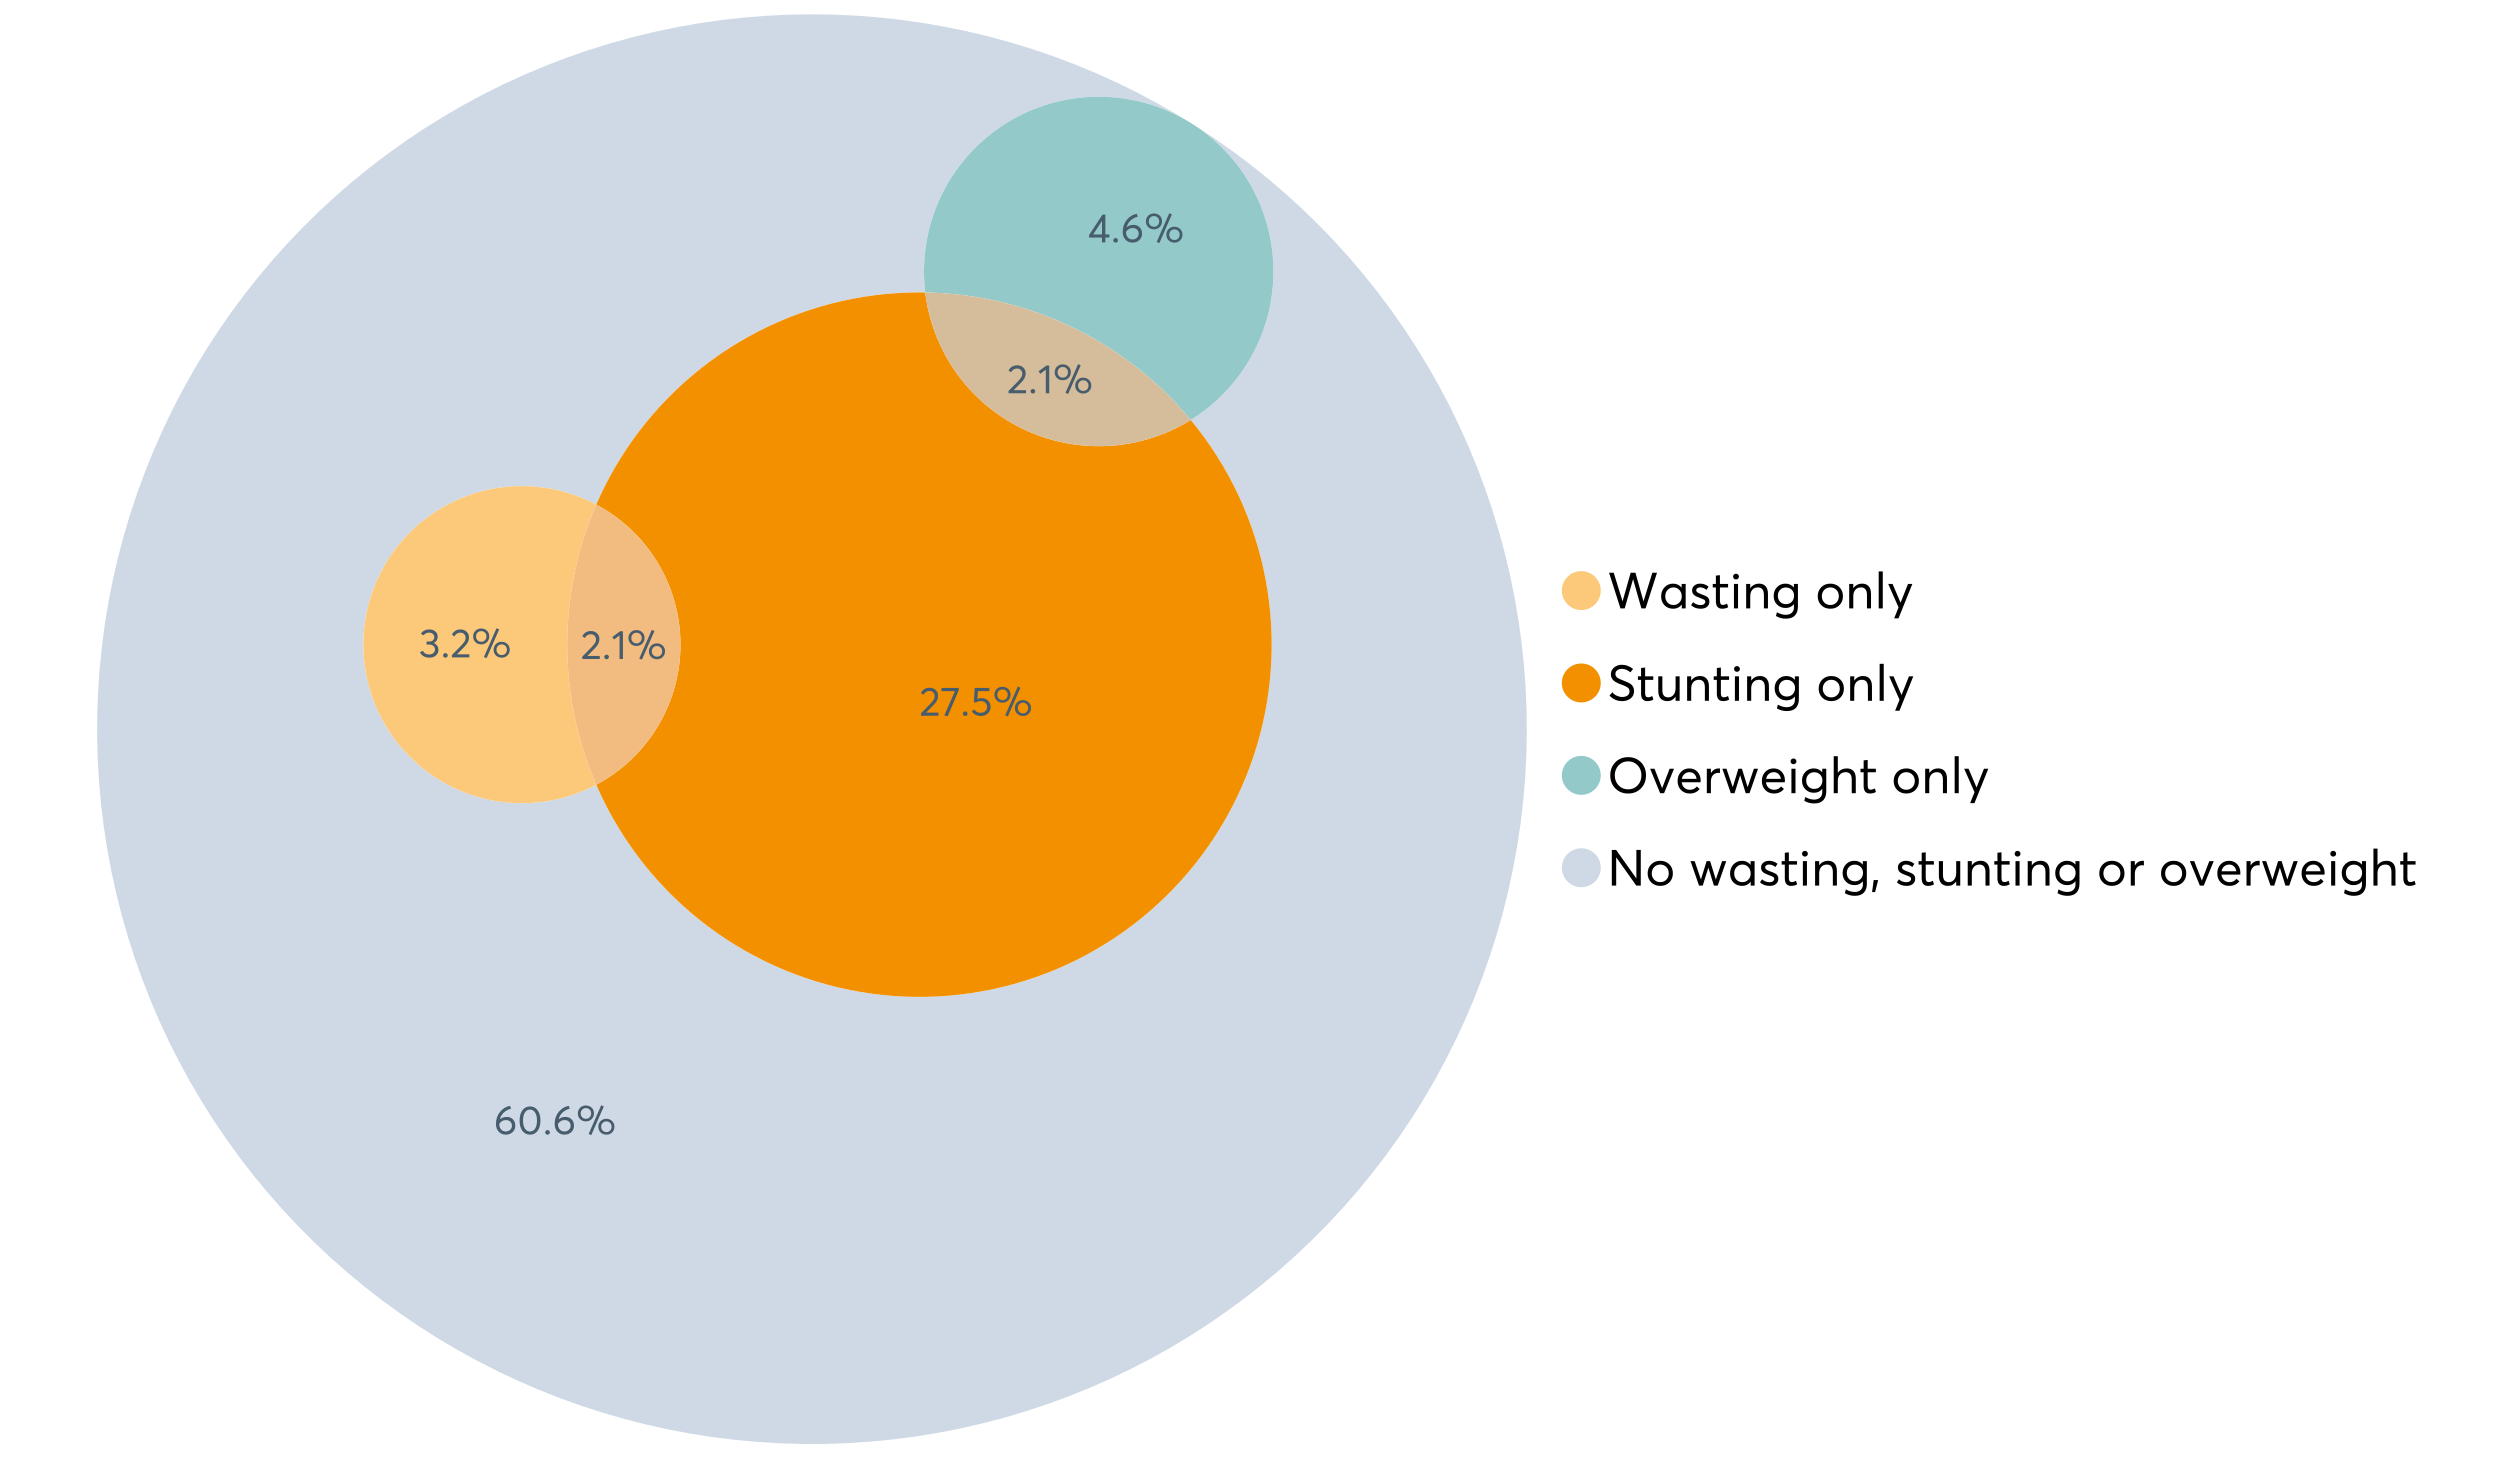 <?xml version="1.0" encoding="UTF-8"?>
<svg xmlns="http://www.w3.org/2000/svg" xmlns:xlink="http://www.w3.org/1999/xlink" width="1234.286pt" height="720pt" viewBox="0 0 1234.286 720" version="1.1">
<defs>
<g>
<symbol overflow="visible" id="glyph0-0">
<path style="stroke:none;" d=""/>
</symbol>
<symbol overflow="visible" id="glyph0-1">
<path style="stroke:none;" d="M 22.234 -17.609 L 24.547 -17.609 L 18.906 0 L 16.828 0 L 12.75 -14.438 L 12.734 -14.438 L 8.578 0 L 6.5 0 L 0.875 -17.609 L 3.172 -17.609 L 7.516 -3.547 L 7.562 -3.547 L 11.531 -17.609 L 13.891 -17.609 L 17.859 -3.5 L 17.891 -3.5 Z M 22.234 -17.609 "/>
</symbol>
<symbol overflow="visible" id="glyph0-2">
<path style="stroke:none;" d="M 11.297 -12.078 L 13.297 -12.078 L 13.297 0 L 11.359 0 L 11.359 -1.906 L 11.344 -1.906 C 10.312 -0.531 8.906 0.156 7.125 0.156 C 5.414 0.156 4 -0.406 2.875 -1.531 C 1.75 -2.656 1.188 -4.129 1.188 -5.953 C 1.188 -7.742 1.742 -9.238 2.859 -10.438 C 3.984 -11.633 5.395 -12.234 7.094 -12.234 C 8.812 -12.234 10.203 -11.578 11.266 -10.266 L 11.297 -10.266 Z M 7.297 -1.688 C 8.422 -1.688 9.379 -2.086 10.172 -2.891 C 10.961 -3.691 11.359 -4.711 11.359 -5.953 C 11.359 -7.191 10.973 -8.238 10.203 -9.094 C 9.441 -9.945 8.477 -10.375 7.312 -10.375 C 6.156 -10.375 5.18 -9.961 4.391 -9.141 C 3.609 -8.328 3.219 -7.266 3.219 -5.953 C 3.219 -4.711 3.594 -3.691 4.344 -2.891 C 5.102 -2.086 6.086 -1.688 7.297 -1.688 Z M 7.297 -1.688 "/>
</symbol>
<symbol overflow="visible" id="glyph0-3">
<path style="stroke:none;" d="M 5.609 0.156 C 3.734 0.156 2.156 -0.426 0.875 -1.594 L 1.906 -3.094 C 2.945 -2.133 4.18 -1.656 5.609 -1.656 C 6.305 -1.656 6.859 -1.812 7.266 -2.125 C 7.68 -2.445 7.891 -2.832 7.891 -3.281 C 7.891 -3.738 7.688 -4.086 7.281 -4.328 C 6.875 -4.566 6.164 -4.859 5.156 -5.203 C 5.094 -5.223 5.047 -5.242 5.016 -5.266 C 3.836 -5.672 2.938 -6.141 2.312 -6.672 C 1.695 -7.203 1.391 -7.973 1.391 -8.984 C 1.391 -9.91 1.766 -10.68 2.516 -11.297 C 3.266 -11.922 4.223 -12.234 5.391 -12.234 C 6.922 -12.234 8.301 -11.738 9.531 -10.75 L 8.484 -9.156 C 7.523 -9.977 6.457 -10.391 5.281 -10.391 C 4.801 -10.391 4.367 -10.258 3.984 -10 C 3.609 -9.738 3.422 -9.398 3.422 -8.984 C 3.422 -8.555 3.609 -8.207 3.984 -7.938 C 4.359 -7.676 4.93 -7.395 5.703 -7.094 C 5.836 -7.039 6.082 -6.945 6.438 -6.812 C 6.789 -6.688 7.023 -6.598 7.141 -6.547 C 7.254 -6.492 7.453 -6.406 7.734 -6.281 C 8.016 -6.164 8.207 -6.078 8.312 -6.016 C 8.414 -5.961 8.566 -5.867 8.766 -5.734 C 8.973 -5.598 9.113 -5.477 9.188 -5.375 C 9.258 -5.281 9.359 -5.148 9.484 -4.984 C 9.609 -4.816 9.695 -4.656 9.75 -4.5 C 9.801 -4.344 9.844 -4.16 9.875 -3.953 C 9.906 -3.742 9.922 -3.523 9.922 -3.297 C 9.922 -2.305 9.547 -1.484 8.797 -0.828 C 8.055 -0.172 6.992 0.156 5.609 0.156 Z M 5.609 0.156 "/>
</symbol>
<symbol overflow="visible" id="glyph0-4">
<path style="stroke:none;" d="M 5.328 0.156 C 3.234 0.156 2.188 -1.094 2.188 -3.594 L 2.188 -10.344 L 0.641 -10.344 L 0.641 -12.078 L 2.188 -12.078 L 2.188 -16.203 L 4.188 -16.422 L 4.188 -12.078 L 8.219 -12.078 L 8.219 -10.344 L 4.188 -10.344 L 4.188 -3.891 C 4.188 -3.148 4.297 -2.602 4.516 -2.25 C 4.742 -1.906 5.133 -1.734 5.688 -1.734 C 6.312 -1.734 6.988 -1.941 7.719 -2.359 L 8.266 -0.594 C 7.367 -0.094 6.391 0.156 5.328 0.156 Z M 5.328 0.156 "/>
</symbol>
<symbol overflow="visible" id="glyph0-5">
<path style="stroke:none;" d="M 3.094 -14.312 C 2.688 -14.312 2.344 -14.445 2.062 -14.719 C 1.789 -15 1.656 -15.336 1.656 -15.734 C 1.656 -16.129 1.789 -16.461 2.062 -16.734 C 2.344 -17.004 2.688 -17.141 3.094 -17.141 C 3.5 -17.141 3.844 -17 4.125 -16.719 C 4.406 -16.438 4.547 -16.109 4.547 -15.734 C 4.547 -15.336 4.406 -15 4.125 -14.719 C 3.844 -14.445 3.5 -14.312 3.094 -14.312 Z M 2.078 0 L 2.078 -12.078 L 4.094 -12.078 L 4.094 0 Z M 2.078 0 "/>
</symbol>
<symbol overflow="visible" id="glyph0-6">
<path style="stroke:none;" d="M 8.344 -12.234 C 9.676 -12.234 10.727 -11.805 11.5 -10.953 C 12.281 -10.098 12.672 -8.836 12.672 -7.172 L 12.672 0 L 10.672 0 L 10.672 -6.594 C 10.672 -9.113 9.688 -10.375 7.719 -10.375 C 6.562 -10.375 5.641 -9.988 4.953 -9.219 C 4.266 -8.445 3.922 -7.383 3.922 -6.031 L 3.922 0 L 1.906 0 L 1.906 -12.078 L 3.922 -12.078 L 3.922 -9.969 L 3.938 -9.969 C 5 -11.477 6.469 -12.234 8.344 -12.234 Z M 8.344 -12.234 "/>
</symbol>
<symbol overflow="visible" id="glyph0-7">
<path style="stroke:none;" d="M 11.094 -12.078 L 13.078 -12.078 L 13.078 -0.922 C 13.078 0.93 12.594 2.391 11.625 3.453 C 10.656 4.523 9.16 5.062 7.141 5.062 C 5.328 5.062 3.691 4.625 2.234 3.75 L 2.703 1.891 C 4.211 2.734 5.66 3.156 7.047 3.156 C 8.348 3.156 9.348 2.816 10.047 2.141 C 10.754 1.473 11.109 0.629 11.109 -0.391 L 11.109 -2.078 L 11.062 -2.078 C 10.051 -0.836 8.688 -0.219 6.969 -0.219 C 5.312 -0.219 3.922 -0.77 2.797 -1.875 C 1.672 -2.988 1.109 -4.43 1.109 -6.203 C 1.109 -7.922 1.66 -9.352 2.766 -10.5 C 3.867 -11.656 5.238 -12.234 6.875 -12.234 C 8.57 -12.234 9.961 -11.617 11.047 -10.391 L 11.094 -10.391 Z M 7.125 -2.109 C 8.332 -2.109 9.305 -2.5 10.047 -3.281 C 10.797 -4.07 11.172 -5.078 11.172 -6.297 C 11.172 -7.492 10.785 -8.469 10.016 -9.219 C 9.242 -9.969 8.281 -10.344 7.125 -10.344 C 5.977 -10.344 5.031 -9.957 4.281 -9.188 C 3.539 -8.426 3.172 -7.457 3.172 -6.281 C 3.172 -5.02 3.551 -4.008 4.312 -3.25 C 5.07 -2.488 6.008 -2.109 7.125 -2.109 Z M 7.125 -2.109 "/>
</symbol>
<symbol overflow="visible" id="glyph0-8">
<path style="stroke:none;" d=""/>
</symbol>
<symbol overflow="visible" id="glyph0-9">
<path style="stroke:none;" d="M 7.422 0.156 C 5.566 0.156 4.062 -0.43 2.906 -1.609 C 1.75 -2.785 1.172 -4.258 1.172 -6.031 C 1.172 -7.801 1.75 -9.273 2.906 -10.453 C 4.062 -11.641 5.566 -12.234 7.422 -12.234 C 9.203 -12.234 10.68 -11.656 11.859 -10.5 C 13.035 -9.344 13.625 -7.852 13.625 -6.031 C 13.625 -4.207 13.035 -2.719 11.859 -1.562 C 10.68 -0.414 9.203 0.156 7.422 0.156 Z M 7.422 -1.688 C 8.598 -1.688 9.586 -2.094 10.391 -2.906 C 11.191 -3.727 11.594 -4.77 11.594 -6.031 C 11.594 -7.301 11.191 -8.344 10.391 -9.156 C 9.598 -9.969 8.609 -10.375 7.422 -10.375 C 6.18 -10.375 5.164 -9.953 4.375 -9.109 C 3.594 -8.273 3.203 -7.242 3.203 -6.016 C 3.203 -4.797 3.594 -3.77 4.375 -2.938 C 5.164 -2.102 6.18 -1.688 7.422 -1.688 Z M 7.422 -1.688 "/>
</symbol>
<symbol overflow="visible" id="glyph0-10">
<path style="stroke:none;" d="M 2.078 0 L 2.078 -18.266 L 4.094 -18.266 L 4.094 0 Z M 2.078 0 "/>
</symbol>
<symbol overflow="visible" id="glyph0-11">
<path style="stroke:none;" d="M 10.344 -12.078 L 12.484 -12.078 L 5.656 4.906 L 3.516 4.906 L 5.688 -0.5 L 0.578 -12.078 L 2.734 -12.078 L 6.656 -2.875 L 6.703 -2.875 Z M 10.344 -12.078 "/>
</symbol>
<symbol overflow="visible" id="glyph0-12">
<path style="stroke:none;" d="M 7.344 0.156 C 4.875 0.156 2.789 -0.754 1.094 -2.578 L 2.484 -4.219 C 3.098 -3.457 3.844 -2.879 4.719 -2.484 C 5.594 -2.086 6.477 -1.891 7.375 -1.891 C 8.457 -1.891 9.328 -2.129 9.984 -2.609 C 10.641 -3.086 10.969 -3.75 10.969 -4.594 C 10.969 -5.051 10.891 -5.445 10.734 -5.781 C 10.578 -6.113 10.305 -6.406 9.922 -6.656 C 9.547 -6.914 9.176 -7.125 8.812 -7.281 C 8.457 -7.438 7.953 -7.641 7.297 -7.891 C 7.18 -7.941 7.086 -7.973 7.016 -7.984 C 6.367 -8.223 5.844 -8.426 5.438 -8.594 C 5.039 -8.77 4.582 -9.016 4.062 -9.328 C 3.539 -9.641 3.133 -9.957 2.844 -10.281 C 2.551 -10.602 2.297 -11.008 2.078 -11.5 C 1.867 -11.988 1.766 -12.531 1.766 -13.125 C 1.766 -14.438 2.285 -15.535 3.328 -16.422 C 4.367 -17.316 5.641 -17.773 7.141 -17.797 C 9.129 -17.797 10.992 -17.109 12.734 -15.734 L 11.406 -14.047 C 10.039 -15.203 8.617 -15.781 7.141 -15.781 C 6.285 -15.781 5.551 -15.551 4.938 -15.094 C 4.32 -14.645 4.016 -14.02 4.016 -13.219 C 4.016 -12.895 4.082 -12.594 4.219 -12.312 C 4.352 -12.039 4.5 -11.816 4.656 -11.641 C 4.82 -11.473 5.113 -11.281 5.531 -11.062 C 5.945 -10.852 6.273 -10.691 6.516 -10.578 C 6.754 -10.473 7.172 -10.305 7.766 -10.078 C 9.586 -9.379 10.785 -8.832 11.359 -8.438 C 12.598 -7.594 13.219 -6.383 13.219 -4.812 C 13.219 -3.258 12.645 -2.039 11.5 -1.156 C 10.352 -0.281 8.969 0.156 7.344 0.156 Z M 7.344 0.156 "/>
</symbol>
<symbol overflow="visible" id="glyph0-13">
<path style="stroke:none;" d="M 10.203 -12.078 L 12.203 -12.078 L 12.203 0 L 10.203 0 L 10.203 -2.016 L 10.172 -2.016 C 9.16 -0.566 7.836 0.156 6.203 0.156 C 4.766 0.156 3.645 -0.258 2.844 -1.094 C 2.051 -1.938 1.656 -3.203 1.656 -4.891 L 1.656 -12.078 L 3.672 -12.078 L 3.672 -5.453 C 3.672 -4.117 3.914 -3.156 4.406 -2.562 C 4.895 -1.977 5.633 -1.688 6.625 -1.688 C 7.613 -1.688 8.457 -2.094 9.156 -2.906 C 9.852 -3.727 10.203 -4.836 10.203 -6.234 Z M 10.203 -12.078 "/>
</symbol>
<symbol overflow="visible" id="glyph0-14">
<path style="stroke:none;" d="M 10.328 0.156 C 7.711 0.156 5.582 -0.691 3.938 -2.391 C 2.289 -4.086 1.469 -6.223 1.469 -8.797 C 1.469 -11.379 2.289 -13.523 3.938 -15.234 C 5.582 -16.941 7.711 -17.797 10.328 -17.797 C 12.836 -17.797 14.926 -16.961 16.594 -15.297 C 18.27 -13.629 19.109 -11.469 19.109 -8.812 C 19.109 -6.164 18.27 -4.008 16.594 -2.344 C 14.926 -0.676 12.836 0.156 10.328 0.156 Z M 10.328 -1.906 C 12.172 -1.906 13.719 -2.555 14.969 -3.859 C 16.219 -5.16 16.844 -6.812 16.844 -8.812 C 16.844 -10.82 16.219 -12.477 14.969 -13.781 C 13.719 -15.082 12.172 -15.734 10.328 -15.734 C 8.391 -15.734 6.801 -15.066 5.562 -13.734 C 4.32 -12.398 3.703 -10.754 3.703 -8.797 C 3.703 -6.848 4.32 -5.211 5.562 -3.891 C 6.801 -2.566 8.391 -1.906 10.328 -1.906 Z M 10.328 -1.906 "/>
</symbol>
<symbol overflow="visible" id="glyph0-15">
<path style="stroke:none;" d="M 10.203 -12.078 L 12.375 -12.078 L 7.469 0 L 5.531 0 L 0.594 -12.078 L 2.75 -12.078 L 6.469 -2.562 L 6.547 -2.562 Z M 10.203 -12.078 "/>
</symbol>
<symbol overflow="visible" id="glyph0-16">
<path style="stroke:none;" d="M 12.562 -6.234 C 12.562 -6.098 12.551 -5.922 12.531 -5.703 L 12.5 -5.406 L 3.203 -5.406 C 3.336 -4.281 3.77 -3.379 4.5 -2.703 C 5.238 -2.023 6.156 -1.688 7.25 -1.688 C 8.656 -1.688 9.785 -2.234 10.641 -3.328 L 12.062 -2.109 C 10.883 -0.598 9.254 0.156 7.172 0.156 C 5.43 0.156 3.992 -0.414 2.859 -1.562 C 1.734 -2.719 1.172 -4.207 1.172 -6.031 C 1.172 -7.832 1.719 -9.316 2.812 -10.484 C 3.914 -11.648 5.297 -12.234 6.953 -12.234 C 8.617 -12.234 9.969 -11.672 11 -10.547 C 12.039 -9.422 12.562 -7.984 12.562 -6.234 Z M 9.406 -9.469 C 8.789 -10.07 8.004 -10.375 7.047 -10.375 C 6.086 -10.375 5.266 -10.078 4.578 -9.484 C 3.891 -8.898 3.457 -8.098 3.281 -7.078 L 10.562 -7.078 C 10.406 -8.078 10.02 -8.875 9.406 -9.469 Z M 9.406 -9.469 "/>
</symbol>
<symbol overflow="visible" id="glyph0-17">
<path style="stroke:none;" d="M 7.891 -12.234 C 8.141 -12.234 8.305 -12.223 8.391 -12.203 L 8.391 -9.969 C 8.023 -10.008 7.758 -10.031 7.594 -10.031 C 6.469 -10.031 5.57 -9.641 4.906 -8.859 C 4.25 -8.078 3.922 -7.066 3.922 -5.828 L 3.922 0 L 1.906 0 L 1.906 -12.078 L 3.922 -12.078 L 3.922 -9.953 L 3.938 -9.953 C 4.883 -11.473 6.203 -12.234 7.891 -12.234 Z M 7.891 -12.234 "/>
</symbol>
<symbol overflow="visible" id="glyph0-18">
<path style="stroke:none;" d="M 16.297 -12.078 L 18.344 -12.078 L 14.141 0 L 12.25 0 L 9.531 -8.812 L 9.5 -8.812 L 6.75 0 L 4.906 0 L 0.719 -12.078 L 2.75 -12.078 L 5.828 -3.047 L 5.875 -3.047 L 8.641 -12.078 L 10.375 -12.078 L 13.172 -3.047 L 13.219 -3.047 Z M 16.297 -12.078 "/>
</symbol>
<symbol overflow="visible" id="glyph0-19">
<path style="stroke:none;" d="M 8.406 -12.234 C 9.781 -12.234 10.852 -11.816 11.625 -10.984 C 12.406 -10.16 12.797 -8.914 12.797 -7.25 L 12.797 0 L 10.797 0 L 10.797 -6.672 C 10.797 -9.141 9.812 -10.375 7.844 -10.375 C 6.633 -10.375 5.676 -9.992 4.969 -9.234 C 4.27 -8.473 3.922 -7.422 3.922 -6.078 L 3.922 0 L 1.906 0 L 1.906 -18.266 L 3.922 -18.266 L 3.922 -10.094 L 3.969 -10.094 C 4.977 -11.52 6.457 -12.234 8.406 -12.234 Z M 8.406 -12.234 "/>
</symbol>
<symbol overflow="visible" id="glyph0-20">
<path style="stroke:none;" d="M 14.359 -17.609 L 16.531 -17.609 L 16.531 0 L 14.312 0 L 4.438 -13.891 L 4.391 -13.891 L 4.391 0 L 2.234 0 L 2.234 -17.609 L 4.359 -17.609 L 14.312 -3.578 L 14.359 -3.578 Z M 14.359 -17.609 "/>
</symbol>
<symbol overflow="visible" id="glyph0-21">
<path style="stroke:none;" d="M 0.797 3.219 L 1.594 -2.734 L 3.797 -2.734 L 2.281 3.219 Z M 0.797 3.219 "/>
</symbol>
<symbol overflow="visible" id="glyph1-0">
<path style="stroke:none;" d=""/>
</symbol>
<symbol overflow="visible" id="glyph1-1">
<path style="stroke:none;" d="M 3.328 -1.531 L 9.406 -1.531 L 9.406 0 L 0.797 0 L 0.781 -1.156 L 5.469 -5.938 C 6.156 -6.656 6.676 -7.289 7.031 -7.844 C 7.383 -8.406 7.562 -8.992 7.562 -9.609 C 7.562 -10.367 7.32 -10.992 6.844 -11.484 C 6.363 -11.984 5.742 -12.234 4.984 -12.234 C 3.672 -12.234 2.688 -11.613 2.031 -10.375 L 0.797 -11.219 C 1.672 -12.945 3.098 -13.812 5.078 -13.812 C 6.223 -13.812 7.203 -13.445 8.016 -12.719 C 8.828 -11.988 9.234 -11.016 9.234 -9.797 C 9.234 -9.004 9.051 -8.25 8.688 -7.531 C 8.332 -6.812 7.734 -6.031 6.891 -5.188 L 3.328 -1.578 Z M 3.328 -1.531 "/>
</symbol>
<symbol overflow="visible" id="glyph1-2">
<path style="stroke:none;" d="M 2.406 0.125 C 2.07 0.125 1.797 0.016 1.578 -0.203 C 1.359 -0.422 1.25 -0.688 1.25 -1 C 1.25 -1.312 1.359 -1.578 1.578 -1.797 C 1.797 -2.023 2.07 -2.141 2.406 -2.141 C 2.719 -2.141 2.984 -2.023 3.203 -1.797 C 3.43 -1.578 3.547 -1.312 3.547 -1 C 3.547 -0.688 3.43 -0.422 3.203 -0.203 C 2.984 0.016 2.719 0.125 2.406 0.125 Z M 2.406 0.125 "/>
</symbol>
<symbol overflow="visible" id="glyph1-3">
<path style="stroke:none;" d="M 3.984 0 L 3.984 -11.656 L 1.25 -9.609 L 0.422 -10.859 L 4.266 -13.703 L 5.656 -13.703 L 5.656 0 Z M 3.984 0 "/>
</symbol>
<symbol overflow="visible" id="glyph1-4">
<path style="stroke:none;" d="M 7.531 0.344 L 6.219 -0.219 L 12.422 -14.391 L 13.734 -13.812 Z M 4.859 -6.438 C 3.742 -6.438 2.801 -6.801 2.031 -7.531 C 1.27 -8.27 0.891 -9.223 0.891 -10.391 C 0.891 -11.473 1.258 -12.391 2 -13.141 C 2.738 -13.898 3.691 -14.281 4.859 -14.281 C 5.984 -14.281 6.93 -13.922 7.703 -13.203 C 8.473 -12.484 8.859 -11.547 8.859 -10.391 C 8.859 -9.285 8.484 -8.348 7.734 -7.578 C 6.992 -6.816 6.035 -6.438 4.859 -6.438 Z M 4.891 -7.719 C 5.641 -7.719 6.254 -7.973 6.734 -8.484 C 7.211 -8.992 7.453 -9.625 7.453 -10.375 C 7.453 -11.145 7.203 -11.77 6.703 -12.25 C 6.211 -12.738 5.609 -12.984 4.891 -12.984 C 4.129 -12.984 3.508 -12.734 3.031 -12.234 C 2.551 -11.734 2.312 -11.113 2.312 -10.375 C 2.312 -9.582 2.555 -8.941 3.047 -8.453 C 3.535 -7.961 4.148 -7.719 4.891 -7.719 Z M 14.969 0.125 C 13.852 0.125 12.91 -0.238 12.141 -0.969 C 11.379 -1.707 11 -2.656 11 -3.812 C 11 -4.895 11.367 -5.816 12.109 -6.578 C 12.859 -7.336 13.812 -7.719 14.969 -7.719 C 16.082 -7.719 17.023 -7.348 17.797 -6.609 C 18.566 -5.879 18.953 -4.945 18.953 -3.812 C 18.953 -2.707 18.582 -1.773 17.844 -1.016 C 17.113 -0.254 16.156 0.125 14.969 0.125 Z M 14.969 -1.156 C 15.738 -1.156 16.363 -1.406 16.844 -1.906 C 17.32 -2.414 17.562 -3.039 17.562 -3.781 C 17.562 -4.57 17.312 -5.207 16.812 -5.688 C 16.312 -6.176 15.695 -6.422 14.969 -6.422 C 14.219 -6.422 13.602 -6.164 13.125 -5.656 C 12.656 -5.156 12.422 -4.531 12.422 -3.781 C 12.422 -3.008 12.664 -2.379 13.156 -1.891 C 13.645 -1.398 14.25 -1.156 14.969 -1.156 Z M 14.969 -1.156 "/>
</symbol>
<symbol overflow="visible" id="glyph1-5">
<path style="stroke:none;" d="M 6.375 -8.641 C 7.625 -8.641 8.645 -8.25 9.438 -7.469 C 10.238 -6.688 10.641 -5.625 10.641 -4.281 C 10.641 -3.02 10.191 -1.969 9.297 -1.125 C 8.398 -0.289 7.273 0.125 5.922 0.125 C 4.535 0.125 3.383 -0.363 2.469 -1.344 C 1.551 -2.332 1.094 -3.602 1.094 -5.156 C 1.094 -7.531 1.773 -9.535 3.141 -11.172 C 4.516 -12.805 6.156 -13.785 8.062 -14.109 L 8.547 -12.688 C 7.223 -12.375 6.062 -11.77 5.062 -10.875 C 4.062 -9.988 3.379 -8.836 3.016 -7.422 L 3.031 -7.422 C 3.914 -8.234 5.031 -8.641 6.375 -8.641 Z M 5.906 -1.453 C 6.801 -1.453 7.535 -1.727 8.109 -2.281 C 8.68 -2.832 8.969 -3.508 8.969 -4.312 C 8.969 -5.145 8.695 -5.812 8.156 -6.312 C 7.625 -6.82 6.906 -7.078 6 -7.078 C 5.281 -7.078 4.641 -6.895 4.078 -6.531 C 3.516 -6.176 3.066 -5.734 2.734 -5.203 L 2.734 -5.062 C 2.734 -3.988 3.023 -3.117 3.609 -2.453 C 4.203 -1.785 4.969 -1.453 5.906 -1.453 Z M 5.906 -1.453 "/>
</symbol>
<symbol overflow="visible" id="glyph1-6">
<path style="stroke:none;" d="M 6.266 0.125 C 4.734 0.125 3.488 -0.488 2.531 -1.719 C 1.582 -2.945 1.109 -4.656 1.109 -6.844 C 1.109 -8.914 1.566 -10.594 2.484 -11.875 C 3.41 -13.164 4.672 -13.812 6.266 -13.812 C 7.785 -13.812 9.02 -13.195 9.969 -11.969 C 10.926 -10.738 11.406 -9.031 11.406 -6.844 C 11.406 -4.77 10.945 -3.086 10.031 -1.797 C 9.125 -0.516 7.867 0.125 6.266 0.125 Z M 6.266 -1.438 C 7.348 -1.438 8.191 -1.922 8.797 -2.891 C 9.398 -3.859 9.703 -5.176 9.703 -6.844 C 9.703 -8.551 9.383 -9.879 8.75 -10.828 C 8.125 -11.785 7.297 -12.266 6.266 -12.266 C 5.18 -12.266 4.332 -11.773 3.719 -10.797 C 3.113 -9.816 2.812 -8.5 2.812 -6.844 C 2.812 -5.133 3.125 -3.805 3.75 -2.859 C 4.383 -1.91 5.223 -1.438 6.266 -1.438 Z M 6.266 -1.438 "/>
</symbol>
<symbol overflow="visible" id="glyph1-7">
<path style="stroke:none;" d="M 7.344 -7.094 C 8.07 -6.812 8.641 -6.375 9.047 -5.781 C 9.461 -5.188 9.672 -4.484 9.672 -3.672 C 9.672 -2.555 9.25 -1.645 8.406 -0.938 C 7.57 -0.227 6.52 0.125 5.25 0.125 C 4.113 0.125 3.133 -0.117 2.312 -0.609 C 1.5 -1.109 0.914 -1.77 0.562 -2.594 L 2.016 -3.266 C 2.555 -2.055 3.598 -1.453 5.141 -1.453 C 5.941 -1.453 6.613 -1.68 7.156 -2.141 C 7.695 -2.598 7.969 -3.191 7.969 -3.922 C 7.969 -4.617 7.707 -5.195 7.188 -5.656 C 6.676 -6.125 5.938 -6.359 4.969 -6.359 L 3.828 -6.359 L 3.828 -7.828 L 5.156 -7.828 C 5.988 -7.828 6.609 -8.035 7.016 -8.453 C 7.43 -8.867 7.641 -9.391 7.641 -10.016 C 7.641 -10.672 7.391 -11.203 6.891 -11.609 C 6.398 -12.023 5.789 -12.234 5.062 -12.234 C 3.883 -12.234 2.992 -11.789 2.391 -10.906 L 1.031 -11.641 C 1.406 -12.305 1.941 -12.832 2.641 -13.219 C 3.336 -13.613 4.16 -13.812 5.109 -13.812 C 6.316 -13.812 7.316 -13.488 8.109 -12.844 C 8.91 -12.195 9.312 -11.328 9.312 -10.234 C 9.312 -9.555 9.141 -8.941 8.797 -8.391 C 8.453 -7.836 7.969 -7.414 7.344 -7.125 Z M 7.344 -7.094 "/>
</symbol>
<symbol overflow="visible" id="glyph1-8">
<path style="stroke:none;" d="M 0.531 -13.703 L 9.016 -13.703 L 9.016 -12.516 L 3.594 0.234 L 1.906 -0.094 L 7.156 -12.141 L 0.531 -12.141 Z M 0.531 -13.703 "/>
</symbol>
<symbol overflow="visible" id="glyph1-9">
<path style="stroke:none;" d="M 5.688 -8.688 C 6.945 -8.688 8 -8.289 8.844 -7.5 C 9.688 -6.707 10.109 -5.648 10.109 -4.328 C 10.109 -3.023 9.648 -1.953 8.734 -1.109 C 7.816 -0.273 6.688 0.141 5.344 0.141 C 4.395 0.141 3.52 -0.062 2.719 -0.469 C 1.914 -0.875 1.273 -1.438 0.797 -2.156 L 2.047 -3.109 C 2.367 -2.586 2.805 -2.176 3.359 -1.875 C 3.91 -1.582 4.531 -1.438 5.219 -1.438 C 6.113 -1.438 6.867 -1.711 7.484 -2.266 C 8.098 -2.816 8.406 -3.508 8.406 -4.344 C 8.406 -5.238 8.098 -5.941 7.484 -6.453 C 6.867 -6.961 6.125 -7.219 5.25 -7.219 C 4.207 -7.219 3.398 -6.961 2.828 -6.453 L 1.859 -6.766 L 2.25 -13.703 L 9.484 -13.703 L 9.484 -12.141 L 3.828 -12.141 L 3.609 -8.297 C 4.367 -8.555 5.062 -8.688 5.688 -8.688 Z M 5.688 -8.688 "/>
</symbol>
<symbol overflow="visible" id="glyph1-10">
<path style="stroke:none;" d="M 6.984 0 L 6.984 -2.406 L 0.625 -2.406 L 0.625 -3.609 L 7.234 -13.703 L 8.656 -13.703 L 8.656 -3.922 L 10.641 -3.922 L 10.641 -2.406 L 8.656 -2.406 L 8.656 0 Z M 2.625 -3.891 L 7.016 -3.891 L 7.016 -10.641 Z M 2.625 -3.891 "/>
</symbol>
</g>
</defs>
<g id="surface25944">
<path style=" stroke:none;fill-rule:nonzero;fill:rgb(98.824%,78.824%,47.843%);fill-opacity:1;" d="M 790.324 291.582 C 790.324 296.891 786.02 301.195 780.711 301.195 C 775.398 301.195 771.094 296.891 771.094 291.582 C 771.094 286.273 775.398 281.969 780.711 281.969 C 786.02 281.969 790.324 286.273 790.324 291.582 "/>
<g style="fill:rgb(0%,0%,0%);fill-opacity:1;">
  <use xlink:href="#glyph0-1" x="793.543" y="300.387"/>
  <use xlink:href="#glyph0-2" x="818.944" y="300.387"/>
  <use xlink:href="#glyph0-3" x="834.026" y="300.387"/>
  <use xlink:href="#glyph0-4" x="844.965" y="300.387"/>
  <use xlink:href="#glyph0-5" x="853.994" y="300.387"/>
  <use xlink:href="#glyph0-6" x="860.195" y="300.387"/>
  <use xlink:href="#glyph0-7" x="874.583" y="300.387"/>
  <use xlink:href="#glyph0-8" x="889.441" y="300.387"/>
  <use xlink:href="#glyph0-9" x="896.263" y="300.387"/>
  <use xlink:href="#glyph0-6" x="911.072" y="300.387"/>
  <use xlink:href="#glyph0-10" x="925.459" y="300.387"/>
  <use xlink:href="#glyph0-11" x="931.66" y="300.387"/>
</g>
<path style=" stroke:none;fill-rule:nonzero;fill:rgb(95.294%,56.471%,0%);fill-opacity:1;" d="M 790.324 337.195 C 790.324 342.504 786.02 346.809 780.711 346.809 C 775.398 346.809 771.094 342.504 771.094 337.195 C 771.094 331.883 775.398 327.578 780.711 327.578 C 786.02 327.578 790.324 331.883 790.324 337.195 "/>
<g style="fill:rgb(0%,0%,0%);fill-opacity:1;">
  <use xlink:href="#glyph0-12" x="793.543" y="346"/>
  <use xlink:href="#glyph0-4" x="808.029" y="346"/>
  <use xlink:href="#glyph0-13" x="817.059" y="346"/>
  <use xlink:href="#glyph0-6" x="831.049" y="346"/>
  <use xlink:href="#glyph0-4" x="845.436" y="346"/>
  <use xlink:href="#glyph0-5" x="854.465" y="346"/>
  <use xlink:href="#glyph0-6" x="860.667" y="346"/>
  <use xlink:href="#glyph0-7" x="875.054" y="346"/>
  <use xlink:href="#glyph0-8" x="889.913" y="346"/>
  <use xlink:href="#glyph0-9" x="896.734" y="346"/>
  <use xlink:href="#glyph0-6" x="911.543" y="346"/>
  <use xlink:href="#glyph0-10" x="925.93" y="346"/>
  <use xlink:href="#glyph0-11" x="932.132" y="346"/>
</g>
<path style=" stroke:none;fill-rule:nonzero;fill:rgb(57.647%,79.216%,78.824%);fill-opacity:1;" d="M 790.324 382.805 C 790.324 388.117 786.02 392.422 780.711 392.422 C 775.398 392.422 771.094 388.117 771.094 382.805 C 771.094 377.496 775.398 373.191 780.711 373.191 C 786.02 373.191 790.324 377.496 790.324 382.805 "/>
<g style="fill:rgb(0%,0%,0%);fill-opacity:1;">
  <use xlink:href="#glyph0-14" x="793.543" y="391.613"/>
  <use xlink:href="#glyph0-15" x="814.107" y="391.613"/>
  <use xlink:href="#glyph0-16" x="827.08" y="391.613"/>
  <use xlink:href="#glyph0-17" x="840.773" y="391.613"/>
  <use xlink:href="#glyph0-18" x="849.628" y="391.613"/>
  <use xlink:href="#glyph0-16" x="868.679" y="391.613"/>
  <use xlink:href="#glyph0-5" x="882.372" y="391.613"/>
  <use xlink:href="#glyph0-7" x="888.573" y="391.613"/>
  <use xlink:href="#glyph0-19" x="903.432" y="391.613"/>
  <use xlink:href="#glyph0-4" x="917.918" y="391.613"/>
  <use xlink:href="#glyph0-8" x="926.947" y="391.613"/>
  <use xlink:href="#glyph0-9" x="933.769" y="391.613"/>
  <use xlink:href="#glyph0-6" x="948.578" y="391.613"/>
  <use xlink:href="#glyph0-10" x="962.965" y="391.613"/>
  <use xlink:href="#glyph0-11" x="969.166" y="391.613"/>
</g>
<path style=" stroke:none;fill-rule:nonzero;fill:rgb(81.176%,85.098%,89.804%);fill-opacity:1;" d="M 790.324 428.418 C 790.324 433.727 786.02 438.031 780.711 438.031 C 775.398 438.031 771.094 433.727 771.094 428.418 C 771.094 423.109 775.398 418.805 780.711 418.805 C 786.02 418.805 790.324 423.109 790.324 428.418 "/>
<g style="fill:rgb(0%,0%,0%);fill-opacity:1;">
  <use xlink:href="#glyph0-20" x="793.543" y="437.223"/>
  <use xlink:href="#glyph0-9" x="812.296" y="437.223"/>
  <use xlink:href="#glyph0-8" x="827.105" y="437.223"/>
  <use xlink:href="#glyph0-18" x="833.926" y="437.223"/>
  <use xlink:href="#glyph0-2" x="852.977" y="437.223"/>
  <use xlink:href="#glyph0-3" x="868.059" y="437.223"/>
  <use xlink:href="#glyph0-4" x="878.998" y="437.223"/>
  <use xlink:href="#glyph0-5" x="888.027" y="437.223"/>
  <use xlink:href="#glyph0-6" x="894.229" y="437.223"/>
  <use xlink:href="#glyph0-7" x="908.616" y="437.223"/>
  <use xlink:href="#glyph0-21" x="923.474" y="437.223"/>
  <use xlink:href="#glyph0-8" x="928.808" y="437.223"/>
  <use xlink:href="#glyph0-3" x="935.629" y="437.223"/>
  <use xlink:href="#glyph0-4" x="946.568" y="437.223"/>
  <use xlink:href="#glyph0-13" x="955.598" y="437.223"/>
  <use xlink:href="#glyph0-6" x="969.588" y="437.223"/>
  <use xlink:href="#glyph0-4" x="983.975" y="437.223"/>
  <use xlink:href="#glyph0-5" x="993.004" y="437.223"/>
  <use xlink:href="#glyph0-6" x="999.206" y="437.223"/>
  <use xlink:href="#glyph0-7" x="1013.593" y="437.223"/>
  <use xlink:href="#glyph0-8" x="1028.452" y="437.223"/>
  <use xlink:href="#glyph0-9" x="1035.273" y="437.223"/>
  <use xlink:href="#glyph0-17" x="1050.082" y="437.223"/>
  <use xlink:href="#glyph0-8" x="1058.938" y="437.223"/>
  <use xlink:href="#glyph0-9" x="1065.759" y="437.223"/>
  <use xlink:href="#glyph0-15" x="1080.568" y="437.223"/>
  <use xlink:href="#glyph0-16" x="1093.541" y="437.223"/>
  <use xlink:href="#glyph0-17" x="1107.234" y="437.223"/>
  <use xlink:href="#glyph0-18" x="1116.09" y="437.223"/>
  <use xlink:href="#glyph0-16" x="1135.14" y="437.223"/>
  <use xlink:href="#glyph0-5" x="1148.833" y="437.223"/>
  <use xlink:href="#glyph0-7" x="1155.034" y="437.223"/>
  <use xlink:href="#glyph0-19" x="1169.893" y="437.223"/>
  <use xlink:href="#glyph0-4" x="1184.379" y="437.223"/>
</g>
<path style=" stroke:none;fill-rule:nonzero;fill:rgb(81.176%,85.098%,89.804%);fill-opacity:1;" d="M 407.441 712.879 L 418.578 712.496 L 429.695 711.762 L 440.785 710.676 L 451.836 709.242 L 462.836 707.461 L 473.773 705.332 L 484.641 702.855 L 495.422 700.043 L 506.109 696.887 L 516.691 693.398 L 527.16 689.574 L 537.5 685.426 L 547.707 680.949 L 557.766 676.156 L 567.668 671.043 L 577.402 665.625 L 586.965 659.898 L 596.336 653.875 L 605.516 647.559 L 614.492 640.953 L 623.258 634.07 L 631.797 626.914 L 640.109 619.492 L 648.18 611.809 L 656.008 603.879 L 663.578 595.703 L 670.887 587.293 L 677.93 578.652 L 684.695 569.797 L 691.176 560.734 L 697.367 551.469 L 703.266 542.016 L 708.859 532.379 L 714.148 522.57 L 719.125 512.598 L 723.781 502.477 L 728.117 492.211 L 732.129 481.816 L 735.809 471.297 L 739.156 460.668 L 742.164 449.941 L 744.836 439.121 L 747.16 428.223 L 749.141 417.258 L 750.777 406.234 L 752.062 395.164 L 752.996 384.062 L 753.582 372.934 L 753.812 361.793 L 753.695 350.652 L 753.223 339.516 L 752.402 328.406 L 751.227 317.324 L 749.707 306.285 L 747.836 295.301 L 745.621 284.379 L 743.062 273.531 L 740.16 262.773 L 736.922 252.109 L 733.352 241.555 L 729.445 231.121 L 725.215 220.812 L 720.656 210.641 L 715.781 200.621 L 710.594 190.762 L 705.098 181.066 L 699.297 171.551 L 693.199 162.227 L 686.812 153.098 L 680.137 144.172 L 673.184 135.465 L 665.961 126.98 L 658.473 118.727 L 650.727 110.715 L 642.734 102.953 L 634.496 95.445 L 626.031 88.203 L 617.336 81.23 L 608.43 74.535 L 599.312 68.125 L 590 62.008 L 589.203 61.52 L 590.953 62.668 L 593.184 64.234 L 595.359 65.871 L 597.484 67.578 L 599.555 69.348 L 601.566 71.184 L 603.52 73.078 L 605.414 75.039 L 607.246 77.055 L 609.012 79.129 L 610.711 81.258 L 612.34 83.438 L 613.902 85.672 L 615.395 87.949 L 616.812 90.277 L 618.156 92.645 L 619.422 95.055 L 620.613 97.504 L 621.73 99.992 L 622.762 102.512 L 623.719 105.062 L 624.59 107.641 L 625.383 110.25 L 626.09 112.879 L 626.719 115.527 L 627.258 118.199 L 627.715 120.883 L 628.086 123.582 L 628.375 126.289 L 628.574 129.008 L 628.691 131.73 L 628.719 134.453 L 628.664 137.176 L 628.52 139.895 L 628.293 142.609 L 627.977 145.316 L 627.578 148.008 L 627.094 150.691 L 626.523 153.355 L 625.871 156 L 625.137 158.621 L 624.32 161.219 L 623.418 163.789 L 622.438 166.332 L 621.379 168.84 L 620.238 171.316 L 619.023 173.754 L 617.73 176.148 L 616.363 178.504 L 614.922 180.816 L 613.41 183.082 L 611.824 185.297 L 610.172 187.461 L 608.449 189.574 L 606.664 191.629 L 604.812 193.625 L 602.898 195.566 L 600.926 197.441 L 598.895 199.258 L 596.809 201.008 L 594.664 202.691 L 592.469 204.305 L 590.227 205.848 L 587.934 207.32 L 587.879 207.355 L 588.121 207.637 L 591.547 211.93 L 594.832 216.324 L 597.98 220.824 L 600.988 225.418 L 603.844 230.109 L 606.555 234.883 L 609.109 239.742 L 611.512 244.68 L 613.758 249.691 L 615.84 254.77 L 617.766 259.914 L 619.527 265.113 L 621.121 270.367 L 622.551 275.668 L 623.812 281.012 L 624.902 286.395 L 625.824 291.809 L 626.574 297.246 L 627.152 302.707 L 627.559 308.184 L 627.789 313.668 L 627.848 319.16 L 627.734 324.648 L 627.445 330.133 L 626.984 335.602 L 626.352 341.059 L 625.547 346.488 L 624.57 351.891 L 623.426 357.262 L 622.109 362.594 L 620.625 367.879 L 618.977 373.117 L 617.164 378.301 L 615.188 383.422 L 613.051 388.48 L 610.754 393.469 L 608.305 398.379 L 605.699 403.215 L 602.941 407.961 L 600.035 412.621 L 596.984 417.188 L 593.789 421.652 L 590.457 426.016 L 586.988 430.27 L 583.387 434.414 L 579.656 438.445 L 575.801 442.352 L 571.82 446.137 L 567.727 449.797 L 563.52 453.32 L 559.199 456.715 L 554.777 459.969 L 550.254 463.078 L 545.637 466.047 L 540.926 468.867 L 536.125 471.539 L 531.246 474.059 L 526.293 476.422 L 521.262 478.625 L 516.168 480.672 L 511.008 482.555 L 505.797 484.273 L 500.527 485.828 L 495.215 487.215 L 489.863 488.434 L 484.473 489.484 L 479.055 490.363 L 473.609 491.07 L 468.145 491.602 L 462.664 491.965 L 457.176 492.152 L 451.688 492.168 L 446.199 492.012 L 440.719 491.68 L 435.25 491.176 L 429.801 490.5 L 424.375 489.652 L 418.98 488.633 L 413.621 487.445 L 408.301 486.086 L 403.023 484.562 L 397.801 482.871 L 392.633 481.02 L 387.523 479 L 382.484 476.824 L 377.516 474.492 L 372.621 472 L 367.809 469.355 L 363.082 466.562 L 358.445 463.621 L 353.906 460.531 L 349.465 457.305 L 345.129 453.938 L 340.898 450.434 L 336.785 446.797 L 332.785 443.035 L 328.906 439.148 L 325.152 435.141 L 321.527 431.02 L 318.035 426.781 L 314.68 422.438 L 311.461 417.988 L 308.383 413.441 L 305.449 408.797 L 302.668 404.066 L 300.035 399.246 L 297.555 394.348 L 295.23 389.375 L 294.387 387.406 L 292.473 388.395 L 290.238 389.461 L 287.977 390.453 L 285.684 391.371 L 283.363 392.219 L 281.016 392.996 L 278.645 393.695 L 276.254 394.316 L 273.844 394.867 L 271.418 395.34 L 268.977 395.734 L 266.527 396.051 L 264.066 396.293 L 261.602 396.457 L 259.129 396.543 L 256.66 396.547 L 254.188 396.477 L 251.723 396.328 L 249.262 396.102 L 246.809 395.797 L 244.367 395.414 L 241.938 394.957 L 239.523 394.422 L 237.129 393.809 L 234.758 393.125 L 232.406 392.363 L 230.078 391.527 L 227.781 390.621 L 225.512 389.641 L 223.273 388.59 L 221.07 387.469 L 218.906 386.277 L 216.777 385.02 L 214.691 383.695 L 212.648 382.309 L 210.648 380.855 L 208.695 379.34 L 206.793 377.762 L 204.941 376.125 L 203.141 374.434 L 201.395 372.684 L 199.703 370.879 L 198.074 369.023 L 196.5 367.117 L 194.988 365.16 L 193.539 363.156 L 192.156 361.109 L 190.836 359.02 L 189.582 356.891 L 188.398 354.723 L 187.281 352.516 L 186.234 350.277 L 185.262 348.008 L 184.359 345.707 L 183.531 343.379 L 182.773 341.023 L 182.094 338.648 L 181.488 336.254 L 180.957 333.84 L 180.504 331.41 L 180.129 328.965 L 179.832 326.512 L 179.609 324.051 L 179.465 321.586 L 179.398 319.113 L 179.414 316.641 L 179.504 314.172 L 179.672 311.707 L 179.918 309.246 L 180.242 306.797 L 180.645 304.359 L 181.121 301.934 L 181.676 299.523 L 182.305 297.137 L 183.008 294.766 L 183.789 292.422 L 184.641 290.102 L 185.566 287.809 L 186.566 285.547 L 187.633 283.32 L 188.773 281.125 L 189.98 278.969 L 191.254 276.852 L 192.594 274.777 L 194 272.742 L 195.469 270.758 L 197 268.816 L 198.594 266.926 L 200.242 265.086 L 201.949 263.301 L 203.715 261.566 L 205.531 259.891 L 207.398 258.273 L 209.32 256.719 L 211.285 255.223 L 213.301 253.789 L 215.359 252.422 L 217.457 251.117 L 219.598 249.883 L 221.777 248.715 L 223.988 247.613 L 226.238 246.586 L 228.516 245.629 L 230.824 244.746 L 233.16 243.934 L 235.52 243.199 L 237.898 242.535 L 240.301 241.949 L 242.719 241.438 L 245.152 241.004 L 247.598 240.648 L 250.051 240.367 L 252.516 240.168 L 254.984 240.043 L 257.453 239.996 L 259.926 240.027 L 262.395 240.141 L 264.859 240.328 L 267.316 240.594 L 269.766 240.934 L 272.199 241.355 L 274.621 241.852 L 277.023 242.426 L 279.41 243.074 L 281.773 243.797 L 284.113 244.594 L 286.426 245.469 L 288.707 246.41 L 290.961 247.426 L 293.184 248.512 L 294.383 249.148 L 295.961 245.566 L 298.336 240.617 L 300.863 235.742 L 303.547 230.953 L 306.379 226.25 L 309.355 221.637 L 312.48 217.121 L 315.742 212.703 L 319.145 208.395 L 322.68 204.195 L 326.348 200.105 L 330.141 196.137 L 334.059 192.289 L 338.098 188.57 L 342.25 184.977 L 346.512 181.516 L 350.883 178.191 L 355.355 175.008 L 359.93 171.969 L 364.594 169.074 L 369.348 166.328 L 374.188 163.734 L 379.105 161.293 L 384.098 159.008 L 389.16 156.883 L 394.289 154.918 L 399.477 153.117 L 404.719 151.48 L 410.008 150.008 L 415.34 148.703 L 420.715 147.57 L 426.117 146.605 L 431.551 145.812 L 437.008 145.191 L 442.48 144.746 L 447.965 144.469 L 453.453 144.367 L 456.816 144.41 L 456.656 143.094 L 456.414 140.379 L 456.254 137.66 L 456.184 134.938 L 456.195 132.215 L 456.297 129.492 L 456.48 126.773 L 456.754 124.062 L 457.109 121.363 L 457.551 118.676 L 458.078 116.004 L 458.688 113.348 L 459.383 110.715 L 460.16 108.105 L 461.02 105.52 L 461.957 102.965 L 462.98 100.438 L 464.078 97.945 L 465.258 95.488 L 466.512 93.07 L 467.84 90.695 L 469.246 88.363 L 470.723 86.074 L 472.273 83.832 L 473.891 81.641 L 475.578 79.504 L 477.332 77.422 L 479.152 75.395 L 481.035 73.426 L 482.977 71.516 L 484.98 69.668 L 487.039 67.887 L 489.156 66.172 L 491.324 64.523 L 493.543 62.941 L 495.812 61.434 L 498.125 60 L 500.484 58.637 L 502.883 57.348 L 505.324 56.137 L 507.801 55.004 L 510.312 53.949 L 512.855 52.977 L 515.43 52.082 L 518.027 51.27 L 520.652 50.539 L 523.301 49.895 L 525.965 49.332 L 528.645 48.852 L 531.34 48.461 L 534.047 48.152 L 536.762 47.93 L 539.484 47.793 L 542.207 47.742 L 544.93 47.777 L 547.652 47.898 L 550.367 48.105 L 553.074 48.398 L 555.773 48.777 L 558.457 49.238 L 561.125 49.789 L 563.773 50.418 L 566.402 51.133 L 569.008 51.93 L 571.586 52.812 L 574.133 53.77 L 576.652 54.812 L 579.133 55.93 L 581.582 57.129 L 583.988 58.402 L 585.809 59.438 L 580.5 56.184 L 570.82 50.668 L 560.969 45.457 L 550.961 40.559 L 540.801 35.98 L 530.5 31.723 L 520.074 27.797 L 509.527 24.199 L 498.871 20.938 L 488.121 18.012 L 477.281 15.43 L 466.363 13.188 L 455.383 11.293 L 444.348 9.746 L 433.27 8.547 L 422.16 7.699 L 411.027 7.203 L 399.883 7.059 L 388.742 7.266 L 377.613 7.828 L 366.508 8.734 L 355.438 9.996 L 344.41 11.605 L 333.438 13.562 L 322.535 15.863 L 311.711 18.508 L 300.977 21.492 L 290.34 24.816 L 279.812 28.473 L 269.406 32.457 L 259.133 36.773 L 249 41.406 L 239.02 46.363 L 229.195 51.629 L 219.547 57.199 L 210.078 63.074 L 200.801 69.246 L 191.723 75.707 L 182.852 82.453 L 174.199 89.473 L 165.77 96.766 L 157.578 104.316 L 149.629 112.125 L 141.93 120.18 L 134.488 128.477 L 127.312 137 L 120.406 145.746 L 113.785 154.707 L 107.445 163.875 L 101.402 173.234 L 95.652 182.781 L 90.211 192.504 L 85.078 202.395 L 80.262 212.445 L 75.762 222.637 L 71.59 232.969 L 67.742 243.43 L 64.227 254.004 L 61.051 264.684 L 58.211 275.461 L 55.711 286.32 L 53.559 297.25 L 51.75 308.246 L 50.289 319.293 L 49.18 330.383 L 48.422 341.5 L 48.012 352.637 L 47.957 363.777 L 48.25 374.918 L 48.898 386.043 L 49.895 397.141 L 51.242 408.203 L 52.938 419.215 L 54.98 430.172 L 57.367 441.055 L 60.098 451.859 L 63.168 462.57 L 66.574 473.18 L 70.316 483.676 L 74.383 494.051 L 78.777 504.293 L 83.492 514.387 L 88.527 524.328 L 93.867 534.109 L 99.52 543.715 L 105.469 553.137 L 111.711 562.363 L 118.246 571.391 L 125.059 580.211 L 132.148 588.805 L 139.504 597.176 L 147.121 605.309 L 154.992 613.195 L 163.109 620.832 L 171.461 628.211 L 180.043 635.316 L 188.844 642.152 L 197.855 648.703 L 207.07 654.969 L 216.48 660.941 L 226.074 666.613 L 235.84 671.977 L 245.77 677.031 L 255.855 681.77 L 266.086 686.188 L 276.449 690.281 L 286.938 694.043 L 297.539 697.477 L 308.246 700.57 L 319.043 703.324 L 329.922 705.734 L 340.871 707.805 L 351.883 709.523 L 362.941 710.895 L 374.035 711.918 L 385.16 712.59 L 396.297 712.91 Z M 407.441 712.879 "/>
<path style=" stroke:none;fill-rule:nonzero;fill:rgb(98.824%,78.824%,47.843%);fill-opacity:1;" d="M 259.129 396.543 L 261.602 396.457 L 264.066 396.293 L 266.527 396.051 L 268.977 395.734 L 271.418 395.34 L 273.844 394.867 L 276.254 394.316 L 278.645 393.695 L 281.016 392.996 L 283.363 392.219 L 285.684 391.371 L 287.977 390.453 L 290.238 389.461 L 292.473 388.395 L 294.387 387.406 L 293.066 384.328 L 291.062 379.215 L 289.219 374.043 L 287.539 368.816 L 286.027 363.539 L 284.684 358.215 L 283.504 352.852 L 282.5 347.453 L 281.664 342.027 L 281 336.578 L 280.508 331.109 L 280.188 325.625 L 280.043 320.137 L 280.07 314.648 L 280.273 309.16 L 280.648 303.684 L 281.195 298.219 L 281.914 292.773 L 282.805 287.355 L 283.867 281.969 L 285.098 276.617 L 286.496 271.309 L 288.062 266.047 L 289.793 260.836 L 291.688 255.684 L 293.746 250.59 L 294.383 249.148 L 293.184 248.512 L 290.961 247.426 L 288.707 246.41 L 286.426 245.469 L 284.113 244.594 L 281.773 243.797 L 279.41 243.074 L 277.023 242.426 L 274.621 241.852 L 272.199 241.355 L 269.766 240.934 L 267.316 240.594 L 264.859 240.328 L 262.395 240.141 L 259.926 240.027 L 257.453 239.996 L 254.984 240.043 L 252.516 240.168 L 250.051 240.367 L 247.598 240.648 L 245.152 241.004 L 242.719 241.438 L 240.301 241.949 L 237.898 242.535 L 235.52 243.199 L 233.16 243.934 L 230.824 244.746 L 228.516 245.629 L 226.238 246.586 L 223.988 247.613 L 221.777 248.715 L 219.598 249.883 L 217.457 251.117 L 215.359 252.422 L 213.301 253.789 L 211.285 255.223 L 209.32 256.719 L 207.398 258.273 L 205.531 259.891 L 203.715 261.566 L 201.949 263.301 L 200.242 265.086 L 198.594 266.926 L 197 268.816 L 195.469 270.758 L 194 272.742 L 192.594 274.777 L 191.254 276.852 L 189.98 278.969 L 188.773 281.125 L 187.633 283.32 L 186.566 285.547 L 185.566 287.809 L 184.641 290.102 L 183.789 292.422 L 183.008 294.766 L 182.305 297.137 L 181.676 299.523 L 181.121 301.934 L 180.645 304.359 L 180.242 306.797 L 179.918 309.246 L 179.672 311.707 L 179.504 314.172 L 179.414 316.641 L 179.398 319.113 L 179.465 321.586 L 179.609 324.051 L 179.832 326.512 L 180.129 328.965 L 180.504 331.41 L 180.957 333.84 L 181.488 336.254 L 182.094 338.648 L 182.773 341.023 L 183.531 343.379 L 184.359 345.707 L 185.262 348.008 L 186.234 350.277 L 187.281 352.516 L 188.398 354.723 L 189.582 356.891 L 190.836 359.02 L 192.156 361.109 L 193.539 363.156 L 194.988 365.16 L 196.5 367.117 L 198.074 369.023 L 199.703 370.879 L 201.395 372.684 L 203.141 374.434 L 204.941 376.125 L 206.793 377.762 L 208.695 379.34 L 210.648 380.855 L 212.648 382.309 L 214.691 383.695 L 216.777 385.02 L 218.906 386.277 L 221.07 387.469 L 223.273 388.59 L 225.512 389.641 L 227.781 390.621 L 230.078 391.527 L 232.406 392.363 L 234.758 393.125 L 237.129 393.809 L 239.523 394.422 L 241.938 394.957 L 244.367 395.414 L 246.809 395.797 L 249.262 396.102 L 251.723 396.328 L 254.188 396.477 L 256.66 396.547 Z M 259.129 396.543 "/>
<path style=" stroke:none;fill-rule:nonzero;fill:rgb(95.294%,56.471%,0%);fill-opacity:1;" d="M 457.176 492.152 L 462.664 491.965 L 468.145 491.602 L 473.609 491.07 L 479.055 490.363 L 484.473 489.484 L 489.863 488.434 L 495.215 487.215 L 500.527 485.828 L 505.797 484.273 L 511.008 482.555 L 516.168 480.672 L 521.262 478.625 L 526.293 476.422 L 531.246 474.059 L 536.125 471.539 L 540.926 468.867 L 545.637 466.047 L 550.254 463.078 L 554.777 459.969 L 559.199 456.715 L 563.52 453.32 L 567.727 449.797 L 571.82 446.137 L 575.801 442.352 L 579.656 438.445 L 583.387 434.414 L 586.988 430.27 L 590.457 426.016 L 593.789 421.652 L 596.984 417.188 L 600.035 412.621 L 602.941 407.961 L 605.699 403.215 L 608.305 398.379 L 610.754 393.469 L 613.051 388.48 L 615.188 383.422 L 617.164 378.301 L 618.977 373.117 L 620.625 367.879 L 622.109 362.594 L 623.426 357.262 L 624.57 351.891 L 625.547 346.488 L 626.352 341.059 L 626.984 335.602 L 627.445 330.133 L 627.734 324.648 L 627.848 319.16 L 627.789 313.668 L 627.559 308.184 L 627.152 302.707 L 626.574 297.246 L 625.824 291.809 L 624.902 286.395 L 623.812 281.012 L 622.551 275.668 L 621.121 270.367 L 619.527 265.113 L 617.766 259.914 L 615.84 254.77 L 613.758 249.691 L 611.512 244.68 L 609.109 239.742 L 606.555 234.883 L 603.844 230.109 L 600.988 225.418 L 597.98 220.824 L 594.832 216.324 L 591.547 211.93 L 588.121 207.637 L 587.879 207.355 L 585.598 208.719 L 583.219 210.043 L 580.797 211.293 L 578.34 212.465 L 575.844 213.559 L 573.316 214.574 L 570.758 215.508 L 568.172 216.363 L 565.559 217.133 L 562.922 217.82 L 560.27 218.426 L 557.594 218.945 L 554.906 219.383 L 552.203 219.734 L 549.492 219.996 L 546.777 220.176 L 544.055 220.27 L 541.328 220.277 L 538.605 220.199 L 535.887 220.035 L 533.176 219.785 L 530.473 219.449 L 527.781 219.031 L 525.105 218.523 L 522.445 217.934 L 519.805 217.262 L 517.191 216.504 L 514.598 215.668 L 512.035 214.746 L 509.5 213.746 L 507 212.668 L 504.535 211.508 L 502.109 210.273 L 499.719 208.961 L 497.375 207.574 L 495.074 206.117 L 492.824 204.586 L 490.621 202.98 L 488.469 201.312 L 486.371 199.574 L 484.328 197.77 L 482.348 195.906 L 480.422 193.977 L 478.559 191.988 L 476.762 189.941 L 475.027 187.84 L 473.363 185.688 L 471.766 183.48 L 470.238 181.223 L 468.785 178.922 L 467.406 176.574 L 466.098 174.184 L 464.867 171.75 L 463.715 169.285 L 462.641 166.781 L 461.648 164.246 L 460.734 161.68 L 459.902 159.086 L 459.148 156.469 L 458.484 153.828 L 457.898 151.168 L 457.398 148.488 L 456.984 145.797 L 456.816 144.41 L 453.453 144.367 L 447.965 144.469 L 442.48 144.746 L 437.008 145.191 L 431.551 145.812 L 426.117 146.605 L 420.715 147.57 L 415.34 148.703 L 410.008 150.008 L 404.719 151.48 L 399.477 153.117 L 394.289 154.918 L 389.16 156.883 L 384.098 159.008 L 379.105 161.293 L 374.188 163.734 L 369.348 166.328 L 364.594 169.074 L 359.93 171.969 L 355.355 175.008 L 350.883 178.191 L 346.512 181.516 L 342.25 184.977 L 338.098 188.57 L 334.059 192.289 L 330.141 196.137 L 326.348 200.105 L 322.68 204.195 L 319.145 208.395 L 315.742 212.703 L 312.48 217.121 L 309.355 221.637 L 306.379 226.25 L 303.547 230.953 L 300.863 235.742 L 298.336 240.617 L 295.961 245.566 L 294.383 249.148 L 295.367 249.668 L 297.512 250.891 L 299.621 252.184 L 301.688 253.539 L 303.707 254.961 L 305.684 256.445 L 307.613 257.992 L 309.488 259.602 L 311.316 261.266 L 313.09 262.988 L 314.809 264.762 L 316.469 266.594 L 318.07 268.477 L 319.613 270.406 L 321.094 272.387 L 322.508 274.41 L 323.863 276.48 L 325.148 278.59 L 326.367 280.738 L 327.52 282.926 L 328.598 285.148 L 329.609 287.406 L 330.547 289.691 L 331.414 292.004 L 332.207 294.348 L 332.926 296.711 L 333.57 299.098 L 334.137 301.504 L 334.629 303.926 L 335.043 306.363 L 335.379 308.809 L 335.641 311.27 L 335.82 313.734 L 335.926 316.203 L 335.953 318.672 L 335.902 321.145 L 335.773 323.613 L 335.566 326.074 L 335.281 328.531 L 334.918 330.973 L 334.477 333.406 L 333.961 335.824 L 333.371 338.223 L 332.703 340.602 L 331.961 342.961 L 331.145 345.293 L 330.254 347.598 L 329.293 349.875 L 328.258 352.121 L 327.156 354.332 L 325.984 356.508 L 324.742 358.645 L 323.434 360.742 L 322.059 362.797 L 320.621 364.809 L 319.121 366.77 L 317.562 368.688 L 315.941 370.551 L 314.262 372.363 L 312.523 374.125 L 310.734 375.828 L 308.891 377.473 L 306.996 379.062 L 305.055 380.59 L 303.062 382.055 L 301.027 383.453 L 298.945 384.789 L 296.828 386.059 L 294.668 387.262 L 294.387 387.406 L 295.23 389.375 L 297.555 394.348 L 300.035 399.246 L 302.668 404.066 L 305.449 408.797 L 308.383 413.441 L 311.461 417.988 L 314.68 422.438 L 318.035 426.781 L 321.527 431.02 L 325.152 435.141 L 328.906 439.148 L 332.785 443.035 L 336.785 446.797 L 340.898 450.434 L 345.129 453.938 L 349.465 457.305 L 353.906 460.531 L 358.445 463.621 L 363.082 466.562 L 367.809 469.355 L 372.621 472 L 377.516 474.492 L 382.484 476.824 L 387.523 479 L 392.633 481.02 L 397.801 482.871 L 403.023 484.562 L 408.301 486.086 L 413.621 487.445 L 418.98 488.633 L 424.375 489.652 L 429.801 490.5 L 435.25 491.176 L 440.719 491.68 L 446.199 492.012 L 451.688 492.168 Z M 457.176 492.152 "/>
<path style=" stroke:none;fill-rule:nonzero;fill:rgb(57.647%,79.216%,78.824%);fill-opacity:1;" d="M 587.934 207.32 L 590.227 205.848 L 592.469 204.305 L 594.664 202.691 L 596.809 201.008 L 598.895 199.258 L 600.926 197.441 L 602.898 195.566 L 604.812 193.625 L 606.664 191.629 L 608.449 189.574 L 610.172 187.461 L 611.824 185.297 L 613.41 183.082 L 614.922 180.816 L 616.363 178.504 L 617.73 176.148 L 619.023 173.754 L 620.238 171.316 L 621.379 168.84 L 622.438 166.332 L 623.418 163.789 L 624.32 161.219 L 625.137 158.621 L 625.871 156 L 626.523 153.355 L 627.094 150.691 L 627.578 148.008 L 627.977 145.316 L 628.293 142.609 L 628.52 139.895 L 628.664 137.176 L 628.719 134.453 L 628.691 131.73 L 628.574 129.008 L 628.375 126.289 L 628.086 123.582 L 627.715 120.883 L 627.258 118.199 L 626.719 115.527 L 626.09 112.879 L 625.383 110.25 L 624.59 107.641 L 623.719 105.062 L 622.762 102.512 L 621.73 99.992 L 620.613 97.504 L 619.422 95.055 L 618.156 92.645 L 616.812 90.277 L 615.395 87.949 L 613.902 85.672 L 612.34 83.438 L 610.711 81.258 L 609.012 79.129 L 607.246 77.055 L 605.414 75.039 L 603.52 73.078 L 601.566 71.184 L 599.555 69.348 L 597.484 67.578 L 595.359 65.871 L 593.184 64.234 L 590.953 62.668 L 589.203 61.52 L 585.809 59.438 L 583.988 58.402 L 581.582 57.129 L 579.133 55.93 L 576.652 54.812 L 574.133 53.77 L 571.586 52.812 L 569.008 51.93 L 566.402 51.133 L 563.773 50.418 L 561.125 49.789 L 558.457 49.238 L 555.773 48.777 L 553.074 48.398 L 550.367 48.105 L 547.652 47.898 L 544.93 47.777 L 542.207 47.742 L 539.484 47.793 L 536.762 47.93 L 534.047 48.152 L 531.34 48.461 L 528.645 48.852 L 525.965 49.332 L 523.301 49.895 L 520.652 50.539 L 518.027 51.27 L 515.43 52.082 L 512.855 52.977 L 510.312 53.949 L 507.801 55.004 L 505.324 56.137 L 502.883 57.348 L 500.484 58.637 L 498.125 60 L 495.812 61.434 L 493.543 62.941 L 491.324 64.523 L 489.156 66.172 L 487.039 67.887 L 484.98 69.668 L 482.977 71.516 L 481.035 73.426 L 479.152 75.395 L 477.332 77.422 L 475.578 79.504 L 473.891 81.641 L 472.273 83.832 L 470.723 86.074 L 469.246 88.363 L 467.84 90.695 L 466.512 93.07 L 465.258 95.488 L 464.078 97.945 L 462.98 100.438 L 461.957 102.965 L 461.02 105.52 L 460.16 108.105 L 459.383 110.715 L 458.688 113.348 L 458.078 116.004 L 457.551 118.676 L 457.109 121.363 L 456.754 124.062 L 456.48 126.773 L 456.297 129.492 L 456.195 132.215 L 456.184 134.938 L 456.254 137.66 L 456.414 140.379 L 456.656 143.094 L 456.816 144.41 L 458.945 144.438 L 464.43 144.684 L 469.902 145.102 L 475.363 145.691 L 480.801 146.453 L 486.211 147.387 L 491.59 148.492 L 496.93 149.762 L 502.23 151.203 L 507.48 152.812 L 512.676 154.586 L 517.812 156.52 L 522.887 158.617 L 527.895 160.875 L 532.828 163.285 L 537.68 165.855 L 542.449 168.574 L 547.133 171.441 L 551.719 174.457 L 556.211 177.617 L 560.602 180.914 L 564.883 184.352 L 569.059 187.918 L 573.113 191.617 L 577.055 195.441 L 580.871 199.391 L 584.559 203.457 L 587.879 207.355 Z M 587.934 207.32 "/>
<path style=" stroke:none;fill-rule:nonzero;fill:rgb(94.902%,73.333%,49.804%);fill-opacity:1;" d="M 294.668 387.262 L 296.828 386.059 L 298.945 384.789 L 301.027 383.453 L 303.062 382.055 L 305.055 380.59 L 306.996 379.062 L 308.891 377.473 L 310.734 375.828 L 312.523 374.125 L 314.262 372.363 L 315.941 370.551 L 317.562 368.688 L 319.121 366.77 L 320.621 364.809 L 322.059 362.797 L 323.434 360.742 L 324.742 358.645 L 325.984 356.508 L 327.156 354.332 L 328.258 352.121 L 329.293 349.875 L 330.254 347.598 L 331.145 345.293 L 331.961 342.961 L 332.703 340.602 L 333.371 338.223 L 333.961 335.824 L 334.477 333.406 L 334.918 330.973 L 335.281 328.531 L 335.566 326.074 L 335.773 323.613 L 335.902 321.145 L 335.953 318.672 L 335.926 316.203 L 335.82 313.734 L 335.641 311.27 L 335.379 308.809 L 335.043 306.363 L 334.629 303.926 L 334.137 301.504 L 333.57 299.098 L 332.926 296.711 L 332.207 294.348 L 331.414 292.004 L 330.547 289.691 L 329.609 287.406 L 328.598 285.148 L 327.52 282.926 L 326.367 280.738 L 325.148 278.59 L 323.863 276.48 L 322.508 274.41 L 321.094 272.387 L 319.613 270.406 L 318.07 268.477 L 316.469 266.594 L 314.809 264.762 L 313.09 262.988 L 311.316 261.266 L 309.488 259.602 L 307.613 257.992 L 305.684 256.445 L 303.707 254.961 L 301.688 253.539 L 299.621 252.184 L 297.512 250.891 L 295.367 249.668 L 294.383 249.148 L 293.746 250.59 L 291.688 255.684 L 289.793 260.836 L 288.062 266.047 L 286.496 271.309 L 285.098 276.617 L 283.867 281.969 L 282.805 287.355 L 281.914 292.773 L 281.195 298.219 L 280.648 303.684 L 280.273 309.16 L 280.07 314.648 L 280.043 320.137 L 280.188 325.625 L 280.508 331.109 L 281 336.578 L 281.664 342.027 L 282.5 347.453 L 283.504 352.852 L 284.684 358.215 L 286.027 363.539 L 287.539 368.816 L 289.219 374.043 L 291.062 379.215 L 293.066 384.328 L 294.387 387.406 Z M 294.668 387.262 "/>
<path style=" stroke:none;fill-rule:nonzero;fill:rgb(83.529%,73.725%,60.392%);fill-opacity:1;" d="M 544.055 220.27 L 546.777 220.176 L 549.492 219.996 L 552.203 219.734 L 554.906 219.383 L 557.594 218.945 L 560.27 218.426 L 562.922 217.82 L 565.559 217.133 L 568.172 216.363 L 570.758 215.508 L 573.316 214.574 L 575.844 213.559 L 578.34 212.465 L 580.797 211.293 L 583.219 210.043 L 585.598 208.719 L 587.879 207.355 L 584.559 203.457 L 580.871 199.391 L 577.055 195.441 L 573.113 191.617 L 569.059 187.918 L 564.883 184.352 L 560.602 180.914 L 556.211 177.617 L 551.719 174.457 L 547.133 171.441 L 542.449 168.574 L 537.68 165.855 L 532.828 163.285 L 527.895 160.875 L 522.887 158.617 L 517.812 156.52 L 512.676 154.586 L 507.48 152.812 L 502.23 151.203 L 496.93 149.762 L 491.59 148.492 L 486.211 147.387 L 480.801 146.453 L 475.363 145.691 L 469.902 145.102 L 464.43 144.684 L 458.945 144.438 L 456.816 144.41 L 456.984 145.797 L 457.398 148.488 L 457.898 151.168 L 458.484 153.828 L 459.148 156.469 L 459.902 159.086 L 460.734 161.68 L 461.648 164.246 L 462.641 166.781 L 463.715 169.285 L 464.867 171.75 L 466.098 174.184 L 467.406 176.574 L 468.785 178.922 L 470.238 181.223 L 471.766 183.48 L 473.363 185.688 L 475.027 187.84 L 476.762 189.941 L 478.559 191.988 L 480.422 193.977 L 482.348 195.906 L 484.328 197.77 L 486.371 199.574 L 488.469 201.312 L 490.621 202.98 L 492.824 204.586 L 495.074 206.117 L 497.375 207.574 L 499.719 208.961 L 502.109 210.273 L 504.535 211.508 L 507 212.668 L 509.5 213.746 L 512.035 214.746 L 514.598 215.668 L 517.191 216.504 L 519.805 217.262 L 522.445 217.934 L 525.105 218.523 L 527.781 219.031 L 530.473 219.449 L 533.176 219.785 L 535.887 220.035 L 538.605 220.199 L 541.328 220.277 Z M 544.055 220.27 "/>
<g style="fill:rgb(27.843%,36.078%,42.745%);fill-opacity:1;">
  <use xlink:href="#glyph1-1" x="286.699" y="325.359"/>
  <use xlink:href="#glyph1-2" x="297.09" y="325.359"/>
  <use xlink:href="#glyph1-3" x="301.897" y="325.359"/>
  <use xlink:href="#glyph1-4" x="309.376" y="325.359"/>
</g>
<g style="fill:rgb(27.843%,36.078%,42.745%);fill-opacity:1;">
  <use xlink:href="#glyph1-1" x="497.156" y="194.168"/>
  <use xlink:href="#glyph1-2" x="507.547" y="194.168"/>
  <use xlink:href="#glyph1-3" x="512.354" y="194.168"/>
  <use xlink:href="#glyph1-4" x="519.833" y="194.168"/>
</g>
<g style="fill:rgb(27.843%,36.078%,42.745%);fill-opacity:1;">
  <use xlink:href="#glyph1-5" x="243.77" y="560.074"/>
  <use xlink:href="#glyph1-6" x="255.417" y="560.074"/>
  <use xlink:href="#glyph1-2" x="267.942" y="560.074"/>
  <use xlink:href="#glyph1-5" x="272.749" y="560.074"/>
  <use xlink:href="#glyph1-4" x="284.396" y="560.074"/>
</g>
<g style="fill:rgb(27.843%,36.078%,42.745%);fill-opacity:1;">
  <use xlink:href="#glyph1-7" x="206.781" y="324.574"/>
  <use xlink:href="#glyph1-2" x="217.511" y="324.574"/>
  <use xlink:href="#glyph1-1" x="222.318" y="324.574"/>
  <use xlink:href="#glyph1-4" x="232.709" y="324.574"/>
</g>
<g style="fill:rgb(27.843%,36.078%,42.745%);fill-opacity:1;">
  <use xlink:href="#glyph1-1" x="453.914" y="353.359"/>
  <use xlink:href="#glyph1-8" x="464.305" y="353.359"/>
  <use xlink:href="#glyph1-2" x="474.158" y="353.359"/>
  <use xlink:href="#glyph1-9" x="478.964" y="353.359"/>
  <use xlink:href="#glyph1-4" x="490.073" y="353.359"/>
</g>
<g style="fill:rgb(27.843%,36.078%,42.745%);fill-opacity:1;">
  <use xlink:href="#glyph1-10" x="537.07" y="119.664"/>
  <use xlink:href="#glyph1-2" x="548.399" y="119.664"/>
  <use xlink:href="#glyph1-5" x="553.205" y="119.664"/>
  <use xlink:href="#glyph1-4" x="564.853" y="119.664"/>
</g>
</g>
</svg>
